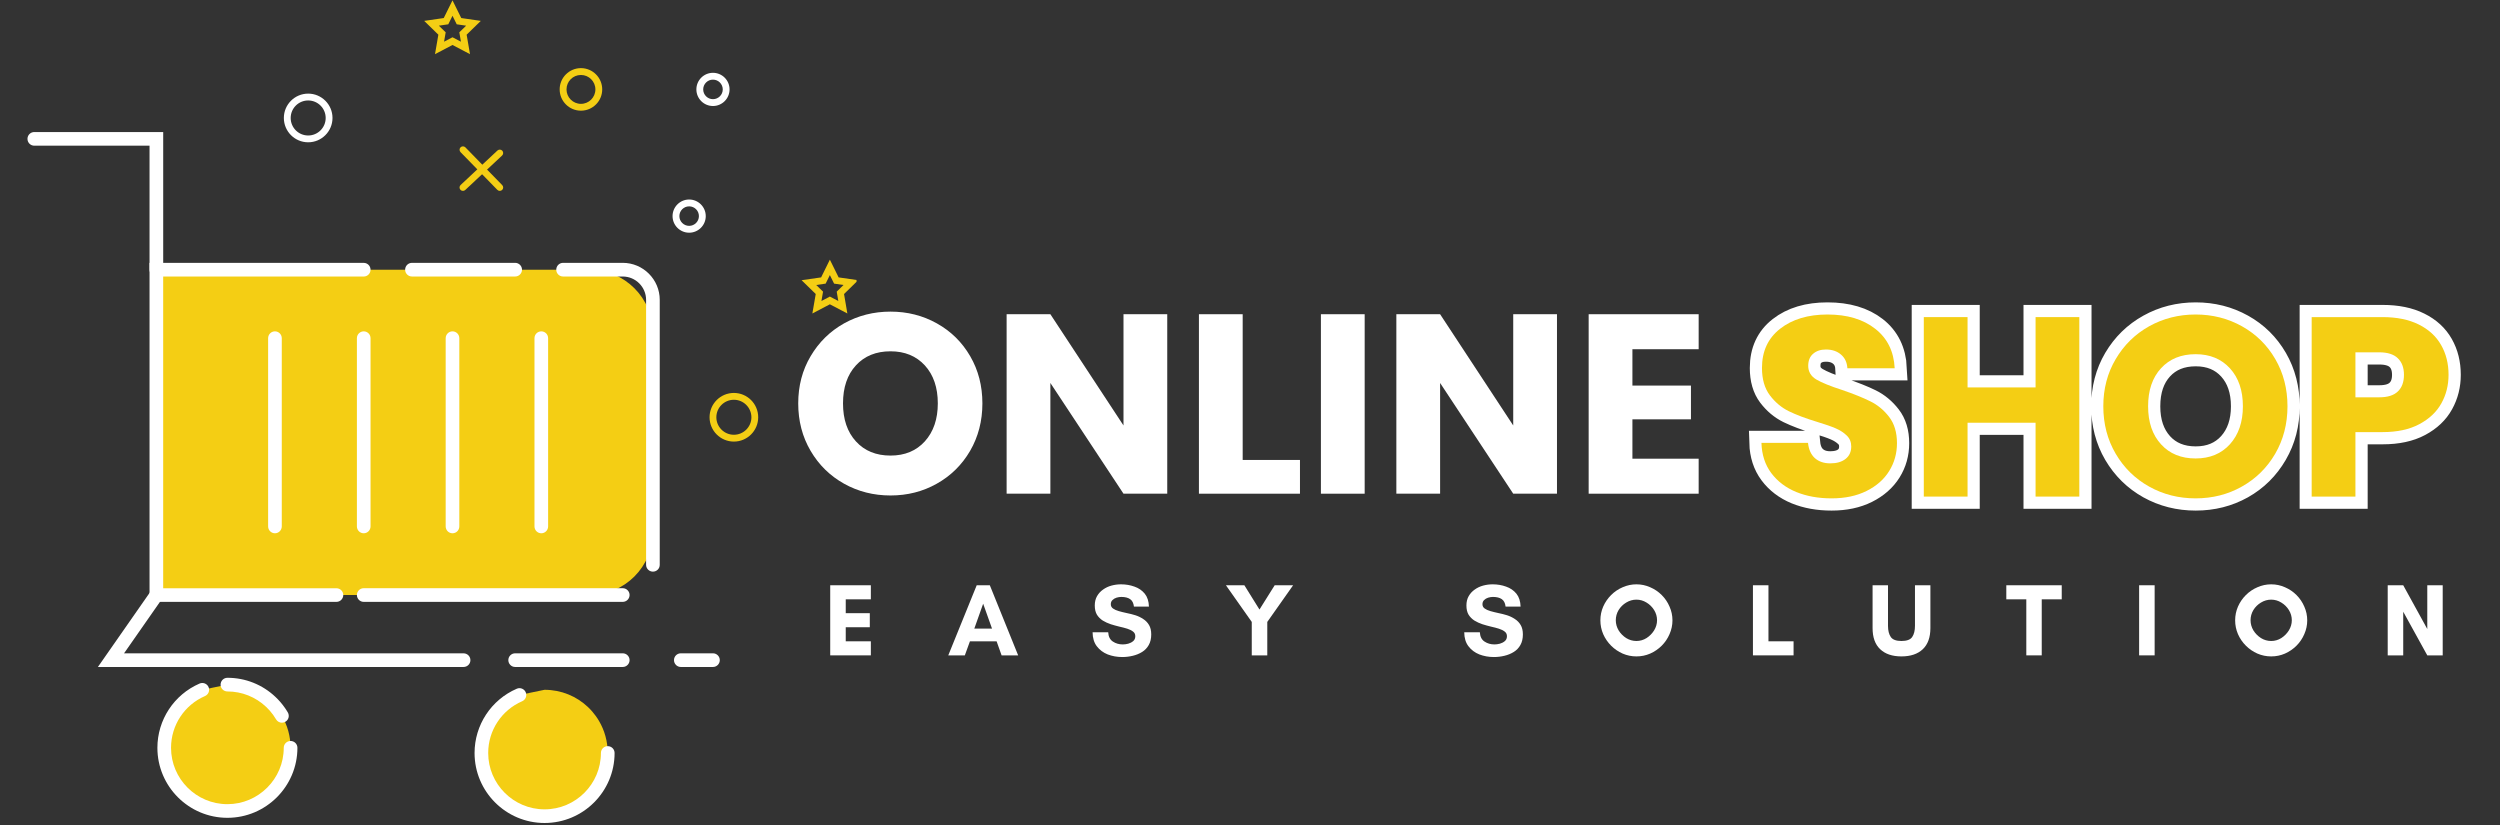 <svg xmlns="http://www.w3.org/2000/svg" xmlns:xlink="http://www.w3.org/1999/xlink" width="500" zoomAndPan="magnify" viewBox="0 0 375 123.75" height="165" preserveAspectRatio="xMidYMid meet" version="1.0"><rect x="0" y="0" width="375" height="123.75" fill="#333333" stroke="none"/><defs><g/><clipPath id="4e93ff4de3"><path d="M 4.121 19 L 25 19 L 25 42 L 4.121 42 Z M 4.121 19 " clip-rule="nonzero"/></clipPath><clipPath id="dbb6e8c00f"><path d="M 71 103 L 93 103 L 93 123.5 L 71 123.5 Z M 71 103 " clip-rule="nonzero"/></clipPath><clipPath id="2c761573e9"><path d="M 120 38 L 128.48 38 L 128.48 48 L 120 48 Z M 120 38 " clip-rule="nonzero"/></clipPath><clipPath id="f00ed2f6e7"><path d="M 243 26 L 374.621 26 L 374.621 96 L 243 96 Z M 243 26 " clip-rule="nonzero"/></clipPath></defs><path fill="#f4ce14" d="M 88.445 89.254 L 23.457 89.254 L 23.457 40.457 L 88.445 40.457 C 93.691 40.457 97.938 44.703 97.938 49.949 L 97.938 79.766 C 97.938 85.008 93.691 89.254 88.445 89.254 Z M 88.445 89.254 " fill-opacity="1" fill-rule="nonzero"/><path fill="#ffffff" d="M 50.465 90.281 L 22.43 90.281 L 22.43 39.43 L 54.559 39.43 C 55.121 39.43 55.582 39.887 55.582 40.457 C 55.582 41.02 55.125 41.48 54.559 41.48 L 24.477 41.48 L 24.477 88.238 L 50.465 88.238 C 51.031 88.238 51.492 88.695 51.492 89.262 C 51.488 89.82 51.031 90.281 50.465 90.281 Z M 50.465 90.281 " fill-opacity="1" fill-rule="nonzero"/><path fill="#ffffff" d="M 93.41 90.281 L 54.559 90.281 C 53.996 90.281 53.535 89.82 53.535 89.254 C 53.535 88.691 53.992 88.23 54.559 88.23 L 93.41 88.23 C 93.973 88.23 94.438 88.688 94.438 89.254 C 94.434 89.82 93.973 90.281 93.41 90.281 Z M 93.41 90.281 " fill-opacity="1" fill-rule="nonzero"/><path fill="#ffffff" d="M 97.938 85.746 C 97.375 85.746 96.914 85.289 96.914 84.723 L 96.914 44.984 C 96.914 43.051 95.34 41.477 93.406 41.477 L 84.461 41.477 C 83.898 41.477 83.438 41.02 83.438 40.453 C 83.438 39.887 83.895 39.426 84.461 39.426 L 93.406 39.426 C 96.473 39.426 98.961 41.922 98.961 44.98 L 98.961 84.723 C 98.965 85.289 98.508 85.746 97.938 85.746 Z M 97.938 85.746 " fill-opacity="1" fill-rule="nonzero"/><path fill="#ffffff" d="M 77.273 41.477 L 61.797 41.477 C 61.23 41.477 60.77 41.02 60.77 40.453 C 60.77 39.887 61.227 39.426 61.797 39.426 L 77.273 39.426 C 77.836 39.426 78.301 39.887 78.301 40.453 C 78.297 41.02 77.836 41.477 77.273 41.477 Z M 77.273 41.477 " fill-opacity="1" fill-rule="nonzero"/><g clip-path="url(#4e93ff4de3)"><path fill="#ffffff" d="M 23.457 41.477 C 22.891 41.477 22.43 41.02 22.43 40.453 L 22.43 21.855 L 5.145 21.855 C 4.578 21.855 4.121 21.398 4.121 20.828 C 4.121 20.266 4.578 19.805 5.145 19.805 L 24.48 19.805 L 24.48 40.453 C 24.477 41.02 24.02 41.477 23.457 41.477 Z M 23.457 41.477 " fill-opacity="1" fill-rule="nonzero"/></g><path fill="#ffffff" d="M 106.945 100.047 L 102.121 100.047 C 101.559 100.047 101.098 99.586 101.098 99.02 C 101.098 98.453 101.555 97.996 102.121 97.996 L 106.945 97.996 C 107.508 97.996 107.969 98.453 107.969 99.02 C 107.969 99.586 107.508 100.047 106.945 100.047 Z M 106.945 100.047 " fill-opacity="1" fill-rule="nonzero"/><path fill="#ffffff" d="M 93.41 100.047 L 77.273 100.047 C 76.711 100.047 76.25 99.586 76.25 99.02 C 76.25 98.453 76.707 97.996 77.273 97.996 L 93.41 97.996 C 93.973 97.996 94.438 98.453 94.438 99.02 C 94.438 99.586 93.973 100.047 93.41 100.047 Z M 93.41 100.047 " fill-opacity="1" fill-rule="nonzero"/><path fill="#ffffff" d="M 69.531 100.047 L 14.684 100.047 L 22.617 88.672 C 22.941 88.207 23.574 88.094 24.039 88.418 C 24.508 88.742 24.617 89.379 24.297 89.844 L 18.605 98 L 69.535 98 C 70.102 98 70.562 98.457 70.562 99.023 C 70.562 99.59 70.102 100.047 69.531 100.047 Z M 69.531 100.047 " fill-opacity="1" fill-rule="nonzero"/><path fill="#f4ce14" d="M 34.109 102.695 C 36.629 102.695 38.922 103.68 40.621 105.285 C 41.062 105.699 41.457 106.156 41.809 106.648 C 41.98 106.887 42.141 107.133 42.285 107.383 C 43.109 108.789 43.582 110.426 43.582 112.172 C 43.582 117.406 39.34 121.652 34.105 121.652 C 28.871 121.652 24.629 117.406 24.629 112.172 C 24.629 108.277 26.98 104.926 30.348 103.473 " fill-opacity="1" fill-rule="nonzero"/><path fill="#ffffff" d="M 34.109 122.672 C 28.32 122.672 23.609 117.965 23.609 112.172 C 23.609 107.984 26.094 104.199 29.938 102.531 C 30.461 102.305 31.059 102.547 31.285 103.062 C 31.508 103.582 31.27 104.18 30.754 104.406 C 27.656 105.746 25.656 108.793 25.656 112.168 C 25.656 116.832 29.449 120.625 34.109 120.625 C 38.766 120.625 42.562 116.828 42.562 112.168 C 42.562 111.605 43.02 111.145 43.586 111.145 C 44.148 111.145 44.613 111.602 44.613 112.168 C 44.609 117.965 39.898 122.672 34.109 122.672 Z M 34.109 122.672 " fill-opacity="1" fill-rule="nonzero"/><path fill="#f4ce14" d="M 81.684 103.469 C 84.203 103.469 86.5 104.453 88.195 106.059 C 88.637 106.473 89.031 106.93 89.383 107.422 C 89.555 107.66 89.715 107.906 89.859 108.156 C 90.684 109.562 91.156 111.199 91.156 112.949 C 91.156 118.18 86.914 122.426 81.68 122.426 C 76.445 122.426 72.199 118.18 72.199 112.949 C 72.199 109.051 74.551 105.699 77.918 104.246 " fill-opacity="1" fill-rule="nonzero"/><g clip-path="url(#dbb6e8c00f)"><path fill="#ffffff" d="M 81.684 123.449 C 75.895 123.449 71.184 118.742 71.184 112.949 C 71.184 108.762 73.668 104.977 77.516 103.309 C 78.035 103.082 78.633 103.324 78.859 103.84 C 79.082 104.359 78.844 104.961 78.328 105.184 C 75.23 106.527 73.23 109.57 73.23 112.949 C 73.23 117.609 77.023 121.402 81.684 121.402 C 86.344 121.402 90.137 117.605 90.137 112.949 C 90.137 112.383 90.594 111.922 91.16 111.922 C 91.727 111.922 92.188 112.379 92.188 112.949 C 92.188 118.738 87.477 123.449 81.684 123.449 Z M 81.684 123.449 " fill-opacity="1" fill-rule="nonzero"/></g><path fill="#ffffff" d="M 42.289 108.406 C 41.938 108.406 41.594 108.223 41.406 107.898 C 41.273 107.676 41.129 107.457 40.98 107.246 C 40.668 106.809 40.309 106.398 39.918 106.031 C 38.344 104.543 36.281 103.719 34.113 103.719 C 33.547 103.719 33.086 103.262 33.086 102.695 C 33.086 102.133 33.543 101.668 34.113 101.668 C 36.809 101.668 39.371 102.691 41.324 104.543 C 41.809 105 42.254 105.508 42.641 106.051 C 42.832 106.312 43.008 106.582 43.172 106.863 C 43.461 107.352 43.297 107.98 42.809 108.262 C 42.641 108.355 42.465 108.406 42.289 108.406 Z M 42.289 108.406 " fill-opacity="1" fill-rule="nonzero"/><path fill="#ffffff" d="M 41.242 79.992 C 40.68 79.992 40.219 79.531 40.219 78.965 L 40.219 50.727 C 40.219 50.164 40.676 49.703 41.242 49.703 C 41.805 49.703 42.266 50.16 42.266 50.727 L 42.266 78.965 C 42.262 79.531 41.805 79.992 41.242 79.992 Z M 41.242 79.992 " fill-opacity="1" fill-rule="nonzero"/><path fill="#ffffff" d="M 54.559 79.992 C 53.996 79.992 53.535 79.531 53.535 78.965 L 53.535 50.727 C 53.535 50.164 53.992 49.703 54.559 49.703 C 55.121 49.703 55.582 50.16 55.582 50.727 L 55.582 78.965 C 55.582 79.531 55.121 79.992 54.559 79.992 Z M 54.559 79.992 " fill-opacity="1" fill-rule="nonzero"/><path fill="#ffffff" d="M 67.875 79.992 C 67.312 79.992 66.852 79.531 66.852 78.965 L 66.852 50.727 C 66.852 50.164 67.309 49.703 67.875 49.703 C 68.438 49.703 68.898 50.16 68.898 50.727 L 68.898 78.965 C 68.898 79.531 68.441 79.992 67.875 79.992 Z M 67.875 79.992 " fill-opacity="1" fill-rule="nonzero"/><path fill="#ffffff" d="M 81.195 79.992 C 80.633 79.992 80.172 79.531 80.172 78.965 L 80.172 50.727 C 80.172 50.164 80.629 49.703 81.195 49.703 C 81.758 49.703 82.219 50.16 82.219 50.727 L 82.219 78.965 C 82.219 79.531 81.758 79.992 81.195 79.992 Z M 81.195 79.992 " fill-opacity="1" fill-rule="nonzero"/><path fill="#ffffff" d="M 46.227 21.344 C 44.211 21.344 42.578 19.707 42.578 17.691 C 42.578 15.68 44.211 14.043 46.227 14.043 C 48.238 14.043 49.875 15.68 49.875 17.691 C 49.875 19.707 48.238 21.344 46.227 21.344 Z M 46.227 15.07 C 44.777 15.07 43.602 16.246 43.602 17.695 C 43.602 19.145 44.777 20.324 46.227 20.324 C 47.672 20.324 48.852 19.148 48.852 17.695 C 48.852 16.246 47.676 15.07 46.227 15.07 Z M 46.227 15.07 " fill-opacity="1" fill-rule="nonzero"/><path fill="#ffffff" d="M 103.371 34.906 C 102 34.906 100.883 33.789 100.883 32.418 C 100.883 31.043 102 29.926 103.371 29.926 C 104.746 29.926 105.863 31.043 105.863 32.418 C 105.863 33.789 104.746 34.906 103.371 34.906 Z M 103.371 30.953 C 102.566 30.953 101.906 31.609 101.906 32.418 C 101.906 33.223 102.566 33.879 103.371 33.879 C 104.18 33.879 104.836 33.223 104.836 32.418 C 104.84 31.609 104.184 30.953 103.371 30.953 Z M 103.371 30.953 " fill-opacity="1" fill-rule="nonzero"/><path fill="#ffffff" d="M 106.945 15.902 C 105.57 15.902 104.457 14.785 104.457 13.41 C 104.457 12.039 105.57 10.922 106.945 10.922 C 108.32 10.922 109.434 12.039 109.434 13.41 C 109.434 14.785 108.316 15.902 106.945 15.902 Z M 106.945 11.945 C 106.137 11.945 105.48 12.605 105.48 13.41 C 105.48 14.219 106.137 14.875 106.945 14.875 C 107.754 14.875 108.414 14.219 108.414 13.41 C 108.41 12.605 107.754 11.945 106.945 11.945 Z M 106.945 11.945 " fill-opacity="1" fill-rule="nonzero"/><path fill="#f4ce14" d="M 110.082 66.238 C 108.07 66.238 106.434 64.602 106.434 62.59 C 106.434 60.574 108.07 58.941 110.082 58.941 C 112.094 58.941 113.73 60.574 113.73 62.59 C 113.73 64.602 112.094 66.238 110.082 66.238 Z M 110.082 59.965 C 108.637 59.965 107.453 61.141 107.453 62.59 C 107.453 64.035 108.633 65.215 110.082 65.215 C 111.531 65.215 112.711 64.039 112.711 62.59 C 112.707 61.141 111.527 59.965 110.082 59.965 Z M 110.082 59.965 " fill-opacity="1" fill-rule="nonzero"/><path fill="#f4ce14" d="M 87.141 16.602 C 85.383 16.602 83.949 15.172 83.949 13.41 C 83.949 11.652 85.383 10.219 87.141 10.219 C 88.902 10.219 90.332 11.652 90.332 13.41 C 90.332 15.172 88.902 16.602 87.141 16.602 Z M 87.141 11.246 C 85.945 11.246 84.977 12.215 84.977 13.41 C 84.977 14.609 85.945 15.578 87.141 15.578 C 88.336 15.578 89.309 14.609 89.309 13.41 C 89.309 12.219 88.336 11.246 87.141 11.246 Z M 87.141 11.246 " fill-opacity="1" fill-rule="nonzero"/><path fill="#f4ce14" d="M 69.441 28.633 C 69.305 28.633 69.168 28.578 69.066 28.469 C 68.875 28.262 68.887 27.938 69.094 27.746 L 74.617 22.578 C 74.824 22.387 75.148 22.395 75.34 22.602 C 75.531 22.809 75.523 23.133 75.316 23.328 L 69.789 28.496 C 69.691 28.586 69.57 28.633 69.441 28.633 Z M 69.441 28.633 " fill-opacity="1" fill-rule="nonzero"/><path fill="#f4ce14" d="M 74.969 28.633 C 74.836 28.633 74.703 28.582 74.602 28.48 L 69.078 22.82 C 68.883 22.617 68.887 22.293 69.086 22.098 C 69.289 21.902 69.613 21.906 69.809 22.105 L 75.332 27.766 C 75.531 27.969 75.527 28.293 75.324 28.488 C 75.227 28.582 75.098 28.633 74.969 28.633 Z M 74.969 28.633 " fill-opacity="1" fill-rule="nonzero"/><g clip-path="url(#2c761573e9)"><path fill="#f4ce14" d="M 121.855 47.023 L 122.359 44.102 L 120.238 42.031 L 123.168 41.609 L 124.48 38.949 L 125.793 41.609 L 128.727 42.031 L 126.605 44.102 L 127.105 47.023 L 124.48 45.645 Z M 124.48 44.484 L 125.746 45.152 L 125.508 43.746 L 126.527 42.75 L 125.113 42.543 L 124.48 41.262 L 123.848 42.543 L 122.434 42.75 L 123.457 43.746 L 123.215 45.152 Z M 124.48 44.484 " fill-opacity="1" fill-rule="nonzero"/></g><path fill="#f4ce14" d="M 70.5 8.125 L 67.875 6.746 L 65.25 8.125 L 65.754 5.203 L 63.629 3.133 L 66.562 2.707 L 67.875 0.051 L 69.188 2.707 L 72.121 3.133 L 69.996 5.203 Z M 67.875 5.59 L 69.141 6.254 L 68.898 4.848 L 69.922 3.852 L 68.508 3.645 L 67.875 2.367 L 67.242 3.645 L 65.828 3.852 L 66.852 4.848 L 66.609 6.254 Z M 67.875 5.59 " fill-opacity="1" fill-rule="nonzero"/><g fill="#ffffff" fill-opacity="1"><g transform="translate(118.468, 74.055)"><g><path d="M 15.109 0.266 C 12.578 0.266 10.254 -0.32 8.141 -1.5 C 6.035 -2.676 4.363 -4.316 3.125 -6.422 C 1.883 -8.535 1.266 -10.91 1.266 -13.547 C 1.266 -16.172 1.883 -18.531 3.125 -20.625 C 4.363 -22.727 6.035 -24.367 8.141 -25.547 C 10.254 -26.723 12.578 -27.312 15.109 -27.312 C 17.641 -27.312 19.957 -26.723 22.062 -25.547 C 24.176 -24.367 25.844 -22.727 27.062 -20.625 C 28.281 -18.531 28.891 -16.172 28.891 -13.547 C 28.891 -10.91 28.273 -8.535 27.047 -6.422 C 25.816 -4.316 24.148 -2.676 22.047 -1.5 C 19.953 -0.32 17.641 0.266 15.109 0.266 Z M 15.109 -5.719 C 17.254 -5.719 18.973 -6.43 20.266 -7.859 C 21.555 -9.297 22.203 -11.191 22.203 -13.547 C 22.203 -15.922 21.555 -17.816 20.266 -19.234 C 18.973 -20.648 17.254 -21.359 15.109 -21.359 C 12.941 -21.359 11.211 -20.656 9.922 -19.25 C 8.629 -17.844 7.984 -15.941 7.984 -13.547 C 7.984 -11.16 8.629 -9.258 9.922 -7.844 C 11.211 -6.426 12.941 -5.719 15.109 -5.719 Z M 15.109 -5.719 "/></g></g></g><g fill="#ffffff" fill-opacity="1"><g transform="translate(148.618, 74.055)"><g><path d="M 26.469 0 L 19.906 0 L 8.938 -16.609 L 8.938 0 L 2.375 0 L 2.375 -26.922 L 8.938 -26.922 L 19.906 -10.234 L 19.906 -26.922 L 26.469 -26.922 Z M 26.469 0 "/></g></g></g><g fill="#ffffff" fill-opacity="1"><g transform="translate(177.464, 74.055)"><g><path d="M 8.938 -5.062 L 17.531 -5.062 L 17.531 0 L 2.375 0 L 2.375 -26.922 L 8.938 -26.922 Z M 8.938 -5.062 "/></g></g></g><g fill="#ffffff" fill-opacity="1"><g transform="translate(195.762, 74.055)"><g><path d="M 8.938 -26.922 L 8.938 0 L 2.375 0 L 2.375 -26.922 Z M 8.938 -26.922 "/></g></g></g><g fill="#ffffff" fill-opacity="1"><g transform="translate(207.078, 74.055)"><g><path d="M 26.469 0 L 19.906 0 L 8.938 -16.609 L 8.938 0 L 2.375 0 L 2.375 -26.922 L 8.938 -26.922 L 19.906 -10.234 L 19.906 -26.922 L 26.469 -26.922 Z M 26.469 0 "/></g></g></g><g fill="#ffffff" fill-opacity="1"><g transform="translate(235.924, 74.055)"><g><path d="M 8.938 -21.672 L 8.938 -16.219 L 17.719 -16.219 L 17.719 -11.156 L 8.938 -11.156 L 8.938 -5.25 L 18.875 -5.25 L 18.875 0 L 2.375 0 L 2.375 -26.922 L 18.875 -26.922 L 18.875 -21.672 Z M 8.938 -21.672 "/></g></g></g><g fill="#ffffff" fill-opacity="1"><g transform="translate(256.683, 74.055)"><g/></g></g><g fill="#ffffff" fill-opacity="1"><g transform="translate(123.611, 98.305)"><g><path d="M 7.016 -2.109 L 7.016 0 L 0.922 0 L 0.922 -10.516 L 7.016 -10.516 L 7.016 -8.406 L 3.25 -8.406 L 3.25 -6.328 L 6.859 -6.328 L 6.859 -4.219 L 3.25 -4.219 L 3.25 -2.109 Z M 7.016 -2.109 "/></g></g></g><g fill="#ffffff" fill-opacity="1"><g transform="translate(142.162, 98.305)"><g><path d="M 6.641 -4.016 L 5.312 -7.75 L 3.984 -4.016 Z M 10.562 0 L 8.078 0 L 7.328 -2.109 L 3.328 -2.109 L 2.562 0 L 0.078 0 L 4.344 -10.516 L 6.312 -10.516 Z M 10.562 0 "/></g></g></g><g fill="#ffffff" fill-opacity="1"><g transform="translate(163.419, 98.305)"><g><path d="M 5 -1.641 C 5.25 -1.641 5.52 -1.676 5.812 -1.75 C 6.102 -1.832 6.352 -1.961 6.562 -2.141 C 6.77 -2.316 6.875 -2.562 6.875 -2.875 C 6.875 -3.164 6.766 -3.395 6.547 -3.562 C 6.328 -3.738 6.035 -3.883 5.672 -4 C 5.305 -4.113 4.91 -4.219 4.484 -4.312 C 4.055 -4.414 3.625 -4.535 3.188 -4.672 C 2.758 -4.816 2.363 -5 2 -5.219 C 1.645 -5.445 1.352 -5.738 1.125 -6.094 C 0.906 -6.457 0.797 -6.922 0.797 -7.484 C 0.797 -8.023 0.91 -8.492 1.141 -8.891 C 1.367 -9.285 1.672 -9.613 2.047 -9.875 C 2.422 -10.145 2.844 -10.344 3.312 -10.469 C 3.781 -10.594 4.254 -10.656 4.734 -10.656 C 5.453 -10.656 6.125 -10.539 6.75 -10.312 C 7.383 -10.094 7.898 -9.738 8.297 -9.25 C 8.691 -8.758 8.898 -8.113 8.922 -7.312 L 6.672 -7.312 C 6.609 -7.852 6.414 -8.227 6.094 -8.438 C 5.781 -8.656 5.336 -8.766 4.766 -8.766 C 4.547 -8.766 4.312 -8.727 4.062 -8.656 C 3.82 -8.582 3.617 -8.461 3.453 -8.297 C 3.285 -8.141 3.203 -7.93 3.203 -7.672 C 3.203 -7.398 3.312 -7.188 3.531 -7.031 C 3.75 -6.875 4.035 -6.742 4.391 -6.641 C 4.754 -6.535 5.156 -6.438 5.594 -6.344 C 6.031 -6.258 6.461 -6.148 6.891 -6.016 C 7.316 -5.879 7.707 -5.691 8.062 -5.453 C 8.426 -5.223 8.719 -4.922 8.938 -4.547 C 9.156 -4.18 9.266 -3.711 9.266 -3.141 C 9.266 -2.516 9.141 -1.984 8.891 -1.547 C 8.648 -1.117 8.32 -0.773 7.906 -0.516 C 7.488 -0.254 7.02 -0.062 6.5 0.062 C 5.977 0.188 5.453 0.25 4.922 0.25 C 4.141 0.25 3.41 0.117 2.734 -0.141 C 2.066 -0.41 1.523 -0.816 1.109 -1.359 C 0.691 -1.898 0.477 -2.602 0.469 -3.469 L 2.812 -3.469 C 2.844 -2.832 3.07 -2.367 3.5 -2.078 C 3.938 -1.785 4.438 -1.641 5 -1.641 Z M 5 -1.641 "/></g></g></g><g fill="#ffffff" fill-opacity="1"><g transform="translate(183.764, 98.305)"><g><path d="M 4 0 L 4 -5.016 L 0.125 -10.516 L 2.891 -10.516 L 5.156 -6.875 L 7.438 -10.516 L 10.203 -10.516 L 6.328 -5.016 L 6.328 0 Z M 4 0 "/></g></g></g><g fill="#ffffff" fill-opacity="1"><g transform="translate(204.696, 98.305)"><g/></g></g><g fill="#ffffff" fill-opacity="1"><g transform="translate(219.166, 98.305)"><g><path d="M 5 -1.641 C 5.25 -1.641 5.52 -1.676 5.812 -1.75 C 6.102 -1.832 6.352 -1.961 6.562 -2.141 C 6.77 -2.316 6.875 -2.562 6.875 -2.875 C 6.875 -3.164 6.766 -3.395 6.547 -3.562 C 6.328 -3.738 6.035 -3.883 5.672 -4 C 5.305 -4.113 4.91 -4.219 4.484 -4.312 C 4.055 -4.414 3.625 -4.535 3.188 -4.672 C 2.758 -4.816 2.363 -5 2 -5.219 C 1.645 -5.445 1.352 -5.738 1.125 -6.094 C 0.906 -6.457 0.797 -6.922 0.797 -7.484 C 0.797 -8.023 0.91 -8.492 1.141 -8.891 C 1.367 -9.285 1.672 -9.613 2.047 -9.875 C 2.422 -10.145 2.844 -10.344 3.312 -10.469 C 3.781 -10.594 4.254 -10.656 4.734 -10.656 C 5.453 -10.656 6.125 -10.539 6.75 -10.312 C 7.383 -10.094 7.898 -9.738 8.297 -9.25 C 8.691 -8.758 8.898 -8.113 8.922 -7.312 L 6.672 -7.312 C 6.609 -7.852 6.414 -8.227 6.094 -8.438 C 5.781 -8.656 5.336 -8.766 4.766 -8.766 C 4.547 -8.766 4.312 -8.727 4.062 -8.656 C 3.82 -8.582 3.617 -8.461 3.453 -8.297 C 3.285 -8.141 3.203 -7.93 3.203 -7.672 C 3.203 -7.398 3.312 -7.188 3.531 -7.031 C 3.75 -6.875 4.035 -6.742 4.391 -6.641 C 4.754 -6.535 5.156 -6.438 5.594 -6.344 C 6.031 -6.258 6.461 -6.148 6.891 -6.016 C 7.316 -5.879 7.707 -5.691 8.062 -5.453 C 8.426 -5.223 8.719 -4.922 8.938 -4.547 C 9.156 -4.18 9.266 -3.711 9.266 -3.141 C 9.266 -2.516 9.141 -1.984 8.891 -1.547 C 8.648 -1.117 8.32 -0.773 7.906 -0.516 C 7.488 -0.254 7.02 -0.062 6.5 0.062 C 5.977 0.188 5.453 0.25 4.922 0.25 C 4.141 0.25 3.41 0.117 2.734 -0.141 C 2.066 -0.41 1.523 -0.816 1.109 -1.359 C 0.691 -1.898 0.477 -2.602 0.469 -3.469 L 2.812 -3.469 C 2.844 -2.832 3.07 -2.367 3.5 -2.078 C 3.938 -1.785 4.438 -1.641 5 -1.641 Z M 5 -1.641 "/></g></g></g><g fill="#ffffff" fill-opacity="1"><g transform="translate(239.51, 98.305)"><g><path d="M 9.047 -5.266 C 9.047 -5.816 8.898 -6.328 8.609 -6.797 C 8.316 -7.266 7.938 -7.641 7.469 -7.922 C 7 -8.211 6.492 -8.359 5.953 -8.359 C 5.41 -8.359 4.898 -8.211 4.422 -7.922 C 3.953 -7.641 3.57 -7.266 3.281 -6.797 C 3 -6.328 2.859 -5.816 2.859 -5.266 C 2.859 -4.734 3 -4.227 3.281 -3.75 C 3.57 -3.281 3.953 -2.895 4.422 -2.594 C 4.898 -2.301 5.41 -2.156 5.953 -2.156 C 6.492 -2.156 7 -2.301 7.469 -2.594 C 7.938 -2.895 8.316 -3.281 8.609 -3.75 C 8.898 -4.227 9.047 -4.734 9.047 -5.266 Z M 11.359 -5.25 C 11.359 -4.531 11.211 -3.844 10.922 -3.188 C 10.641 -2.531 10.25 -1.953 9.75 -1.453 C 9.25 -0.953 8.672 -0.555 8.016 -0.266 C 7.367 0.016 6.68 0.156 5.953 0.156 C 5.234 0.156 4.547 0.016 3.891 -0.266 C 3.234 -0.555 2.656 -0.953 2.156 -1.453 C 1.656 -1.953 1.258 -2.531 0.969 -3.188 C 0.688 -3.844 0.547 -4.531 0.547 -5.25 C 0.547 -5.977 0.688 -6.664 0.969 -7.312 C 1.258 -7.969 1.656 -8.547 2.156 -9.047 C 2.656 -9.547 3.234 -9.938 3.891 -10.219 C 4.547 -10.508 5.234 -10.656 5.953 -10.656 C 6.68 -10.656 7.367 -10.508 8.016 -10.219 C 8.672 -9.938 9.25 -9.547 9.75 -9.047 C 10.25 -8.547 10.641 -7.969 10.922 -7.312 C 11.211 -6.664 11.359 -5.977 11.359 -5.25 Z M 11.359 -5.25 "/></g></g></g><g fill="#ffffff" fill-opacity="1"><g transform="translate(262.019, 98.305)"><g><path d="M 0.922 0 L 0.922 -10.516 L 3.25 -10.516 L 3.25 -2.109 L 7.016 -2.109 L 7.016 0 Z M 0.922 0 "/></g></g></g><g fill="#ffffff" fill-opacity="1"><g transform="translate(280.184, 98.305)"><g><path d="M 7.062 -10.516 L 9.375 -10.516 L 9.375 -4.094 C 9.375 -2.695 8.992 -1.641 8.234 -0.922 C 7.473 -0.203 6.406 0.156 5.031 0.156 C 3.664 0.156 2.602 -0.203 1.844 -0.922 C 1.082 -1.641 0.703 -2.695 0.703 -4.094 L 0.703 -10.516 L 3.016 -10.516 L 3.016 -4.438 C 3.016 -3.719 3.156 -3.156 3.438 -2.75 C 3.719 -2.352 4.25 -2.156 5.031 -2.156 C 5.832 -2.156 6.367 -2.352 6.641 -2.75 C 6.922 -3.156 7.062 -3.719 7.062 -4.438 Z M 7.062 -10.516 "/></g></g></g><g fill="#ffffff" fill-opacity="1"><g transform="translate(300.869, 98.305)"><g><path d="M 5.391 -8.406 L 5.391 0 L 3.078 0 L 3.078 -8.406 L 0.078 -8.406 L 0.078 -10.516 L 8.391 -10.516 L 8.391 -8.406 Z M 5.391 -8.406 "/></g></g></g><g fill="#ffffff" fill-opacity="1"><g transform="translate(319.946, 98.305)"><g><path d="M 3.25 0 L 0.922 0 L 0.922 -10.516 L 3.25 -10.516 Z M 3.25 0 "/></g></g></g><g fill="#ffffff" fill-opacity="1"><g transform="translate(334.725, 98.305)"><g><path d="M 9.047 -5.266 C 9.047 -5.816 8.898 -6.328 8.609 -6.797 C 8.316 -7.266 7.938 -7.641 7.469 -7.922 C 7 -8.211 6.492 -8.359 5.953 -8.359 C 5.41 -8.359 4.898 -8.211 4.422 -7.922 C 3.953 -7.641 3.57 -7.266 3.281 -6.797 C 3 -6.328 2.859 -5.816 2.859 -5.266 C 2.859 -4.734 3 -4.227 3.281 -3.75 C 3.57 -3.281 3.953 -2.895 4.422 -2.594 C 4.898 -2.301 5.41 -2.156 5.953 -2.156 C 6.492 -2.156 7 -2.301 7.469 -2.594 C 7.938 -2.895 8.316 -3.281 8.609 -3.75 C 8.898 -4.227 9.047 -4.734 9.047 -5.266 Z M 11.359 -5.25 C 11.359 -4.531 11.211 -3.844 10.922 -3.188 C 10.641 -2.531 10.25 -1.953 9.75 -1.453 C 9.25 -0.953 8.672 -0.555 8.016 -0.266 C 7.367 0.016 6.68 0.156 5.953 0.156 C 5.234 0.156 4.547 0.016 3.891 -0.266 C 3.234 -0.555 2.656 -0.953 2.156 -1.453 C 1.656 -1.953 1.258 -2.531 0.969 -3.188 C 0.688 -3.844 0.547 -4.531 0.547 -5.25 C 0.547 -5.977 0.688 -6.664 0.969 -7.312 C 1.258 -7.969 1.656 -8.547 2.156 -9.047 C 2.656 -9.547 3.234 -9.938 3.891 -10.219 C 4.547 -10.508 5.234 -10.656 5.953 -10.656 C 6.68 -10.656 7.367 -10.508 8.016 -10.219 C 8.672 -9.938 9.25 -9.547 9.75 -9.047 C 10.25 -8.547 10.641 -7.969 10.922 -7.312 C 11.211 -6.664 11.359 -5.977 11.359 -5.25 Z M 11.359 -5.25 "/></g></g></g><g fill="#ffffff" fill-opacity="1"><g transform="translate(357.234, 98.305)"><g><path d="M 9.172 0 L 6.859 0 L 3.25 -6.547 L 3.25 0 L 0.922 0 L 0.922 -10.516 L 3.25 -10.516 L 6.859 -3.953 L 6.859 -10.516 L 9.172 -10.516 Z M 9.172 0 "/></g></g></g><g clip-path="url(#f00ed2f6e7)"><path stroke-linecap="butt" transform="matrix(1.274, 0, 0, 1.274, 262.608, 35.001)" fill="none" stroke-linejoin="miter" d="M 9.517 31.212 C 7.971 31.212 6.585 30.963 5.361 30.464 C 4.135 29.958 3.153 29.212 2.42 28.228 C 1.687 27.244 1.304 26.06 1.264 24.677 L 6.751 24.677 C 6.83 25.462 7.097 26.06 7.56 26.471 C 8.02 26.882 8.624 27.087 9.37 27.087 C 10.133 27.087 10.737 26.912 11.179 26.56 C 11.617 26.207 11.838 25.716 11.838 25.094 C 11.838 24.576 11.663 24.143 11.311 23.8 C 10.958 23.459 10.523 23.177 10.007 22.956 C 9.498 22.736 8.772 22.484 7.83 22.205 C 6.462 21.785 5.349 21.362 4.484 20.942 C 3.623 20.518 2.88 19.896 2.258 19.074 C 1.635 18.249 1.323 17.176 1.323 15.851 C 1.323 13.882 2.037 12.34 3.463 11.226 C 4.889 10.113 6.748 9.558 9.038 9.558 C 11.366 9.558 13.243 10.113 14.672 11.226 C 16.098 12.34 16.858 13.891 16.956 15.882 L 11.384 15.882 C 11.344 15.201 11.093 14.664 10.633 14.272 C 10.173 13.879 9.578 13.683 8.854 13.683 C 8.232 13.683 7.729 13.848 7.346 14.183 C 6.968 14.511 6.781 14.986 6.781 15.609 C 6.781 16.289 7.1 16.823 7.744 17.206 C 8.385 17.587 9.388 17.998 10.75 18.439 C 12.117 18.902 13.23 19.341 14.083 19.764 C 14.936 20.184 15.672 20.797 16.294 21.601 C 16.917 22.407 17.229 23.441 17.229 24.704 C 17.229 25.913 16.923 27.007 16.309 27.992 C 15.696 28.973 14.807 29.755 13.641 30.338 C 12.479 30.92 11.105 31.212 9.517 31.212 Z M 38.696 9.859 L 38.696 31 L 33.547 31 L 33.547 22.294 L 25.534 22.294 L 25.534 31 L 20.385 31 L 20.385 9.859 L 25.534 9.859 L 25.534 18.139 L 33.547 18.139 L 33.547 9.859 Z M 52.395 31.212 C 50.405 31.212 48.583 30.752 46.924 29.832 C 45.268 28.906 43.952 27.612 42.977 25.956 C 42.005 24.3 41.521 22.435 41.521 20.368 C 41.521 18.298 42.005 16.44 42.977 14.793 C 43.952 13.146 45.268 11.861 46.924 10.941 C 48.583 10.018 50.405 9.558 52.395 9.558 C 54.382 9.558 56.204 10.018 57.86 10.941 C 59.516 11.861 60.819 13.146 61.773 14.793 C 62.727 16.44 63.205 18.298 63.205 20.368 C 63.205 22.435 62.724 24.3 61.758 25.956 C 60.795 27.612 59.491 28.906 57.844 29.832 C 56.198 30.752 54.382 31.212 52.395 31.212 Z M 52.395 26.514 C 54.082 26.514 55.434 25.952 56.449 24.83 C 57.461 23.702 57.97 22.214 57.97 20.368 C 57.97 18.5 57.461 17.01 56.449 15.897 C 55.434 14.784 54.082 14.226 52.395 14.226 C 50.69 14.226 49.328 14.778 48.313 15.882 C 47.301 16.986 46.792 18.479 46.792 20.368 C 46.792 22.236 47.301 23.726 48.313 24.845 C 49.328 25.959 50.69 26.514 52.395 26.514 Z M 82.172 16.66 C 82.172 17.887 81.89 19.006 81.326 20.022 C 80.768 21.037 79.906 21.855 78.738 22.478 C 77.575 23.1 76.134 23.41 74.408 23.41 L 71.209 23.41 L 71.209 31 L 66.06 31 L 66.06 9.859 L 74.408 9.859 C 76.094 9.859 77.517 10.15 78.679 10.733 C 79.848 11.312 80.719 12.113 81.298 13.137 C 81.881 14.164 82.172 15.336 82.172 16.66 Z M 74.009 19.316 C 74.996 19.316 75.729 19.086 76.208 18.623 C 76.695 18.157 76.938 17.504 76.938 16.66 C 76.938 15.817 76.695 15.164 76.208 14.704 C 75.729 14.244 74.996 14.014 74.009 14.014 L 71.209 14.014 L 71.209 19.316 Z M 74.009 19.316 " stroke="#ffffff" stroke-width="2.861" stroke-opacity="1" stroke-miterlimit="4"/></g><g fill="#f4ce14" fill-opacity="1"><g transform="translate(262.608, 74.488)"><g><path d="M 12.125 0.266 C 10.156 0.266 8.391 -0.051 6.828 -0.688 C 5.266 -1.332 4.016 -2.281 3.078 -3.531 C 2.148 -4.781 1.66 -6.289 1.609 -8.062 L 8.594 -8.062 C 8.695 -7.062 9.039 -6.297 9.625 -5.766 C 10.219 -5.242 10.988 -4.984 11.938 -4.984 C 12.906 -4.984 13.672 -5.207 14.234 -5.656 C 14.797 -6.102 15.078 -6.723 15.078 -7.516 C 15.078 -8.18 14.852 -8.727 14.406 -9.156 C 13.957 -9.594 13.406 -9.953 12.75 -10.234 C 12.102 -10.516 11.176 -10.836 9.969 -11.203 C 8.227 -11.734 6.805 -12.27 5.703 -12.812 C 4.609 -13.352 3.664 -14.145 2.875 -15.188 C 2.082 -16.238 1.688 -17.609 1.688 -19.297 C 1.688 -21.797 2.594 -23.754 4.406 -25.172 C 6.227 -26.598 8.598 -27.312 11.516 -27.312 C 14.473 -27.312 16.859 -26.598 18.672 -25.172 C 20.492 -23.754 21.469 -21.781 21.594 -19.25 L 14.5 -19.25 C 14.445 -20.125 14.125 -20.812 13.531 -21.312 C 12.945 -21.812 12.195 -22.062 11.281 -22.062 C 10.488 -22.062 9.848 -21.848 9.359 -21.422 C 8.867 -21.004 8.625 -20.398 8.625 -19.609 C 8.625 -18.734 9.031 -18.051 9.844 -17.562 C 10.664 -17.082 11.945 -16.562 13.688 -16 C 15.426 -15.406 16.836 -14.836 17.922 -14.297 C 19.016 -13.766 19.957 -12.988 20.75 -11.969 C 21.539 -10.945 21.938 -9.629 21.938 -8.016 C 21.938 -6.484 21.547 -5.086 20.766 -3.828 C 19.992 -2.578 18.863 -1.582 17.375 -0.844 C 15.895 -0.102 14.145 0.266 12.125 0.266 Z M 12.125 0.266 "/></g></g></g><g fill="#f4ce14" fill-opacity="1"><g transform="translate(286.195, 74.488)"><g><path d="M 25.703 -26.922 L 25.703 0 L 19.141 0 L 19.141 -11.078 L 8.938 -11.078 L 8.938 0 L 2.375 0 L 2.375 -26.922 L 8.938 -26.922 L 8.938 -16.375 L 19.141 -16.375 L 19.141 -26.922 Z M 25.703 -26.922 "/></g></g></g><g fill="#f4ce14" fill-opacity="1"><g transform="translate(314.231, 74.488)"><g><path d="M 15.109 0.266 C 12.578 0.266 10.254 -0.32 8.141 -1.5 C 6.035 -2.676 4.363 -4.316 3.125 -6.422 C 1.883 -8.535 1.266 -10.91 1.266 -13.547 C 1.266 -16.172 1.883 -18.531 3.125 -20.625 C 4.363 -22.727 6.035 -24.367 8.141 -25.547 C 10.254 -26.723 12.578 -27.312 15.109 -27.312 C 17.641 -27.312 19.957 -26.723 22.062 -25.547 C 24.176 -24.367 25.844 -22.727 27.062 -20.625 C 28.281 -18.531 28.891 -16.172 28.891 -13.547 C 28.891 -10.91 28.273 -8.535 27.047 -6.422 C 25.816 -4.316 24.148 -2.676 22.047 -1.5 C 19.953 -0.32 17.641 0.266 15.109 0.266 Z M 15.109 -5.719 C 17.254 -5.719 18.973 -6.43 20.266 -7.859 C 21.555 -9.297 22.203 -11.191 22.203 -13.547 C 22.203 -15.922 21.555 -17.816 20.266 -19.234 C 18.973 -20.648 17.254 -21.359 15.109 -21.359 C 12.941 -21.359 11.211 -20.656 9.922 -19.25 C 8.629 -17.844 7.984 -15.941 7.984 -13.547 C 7.984 -11.16 8.629 -9.258 9.922 -7.844 C 11.211 -6.426 12.941 -5.719 15.109 -5.719 Z M 15.109 -5.719 "/></g></g></g><g fill="#f4ce14" fill-opacity="1"><g transform="translate(344.376, 74.488)"><g><path d="M 22.906 -18.266 C 22.906 -16.703 22.547 -15.273 21.828 -13.984 C 21.109 -12.691 20.004 -11.648 18.516 -10.859 C 17.035 -10.066 15.195 -9.672 13 -9.672 L 8.938 -9.672 L 8.938 0 L 2.375 0 L 2.375 -26.922 L 13 -26.922 C 15.145 -26.922 16.957 -26.551 18.438 -25.812 C 19.926 -25.07 21.039 -24.051 21.781 -22.75 C 22.531 -21.445 22.906 -19.953 22.906 -18.266 Z M 12.5 -14.891 C 13.758 -14.891 14.691 -15.18 15.297 -15.766 C 15.91 -16.348 16.219 -17.18 16.219 -18.266 C 16.219 -19.336 15.91 -20.164 15.297 -20.75 C 14.691 -21.344 13.758 -21.641 12.5 -21.641 L 8.938 -21.641 L 8.938 -14.891 Z M 12.5 -14.891 "/></g></g></g></svg>